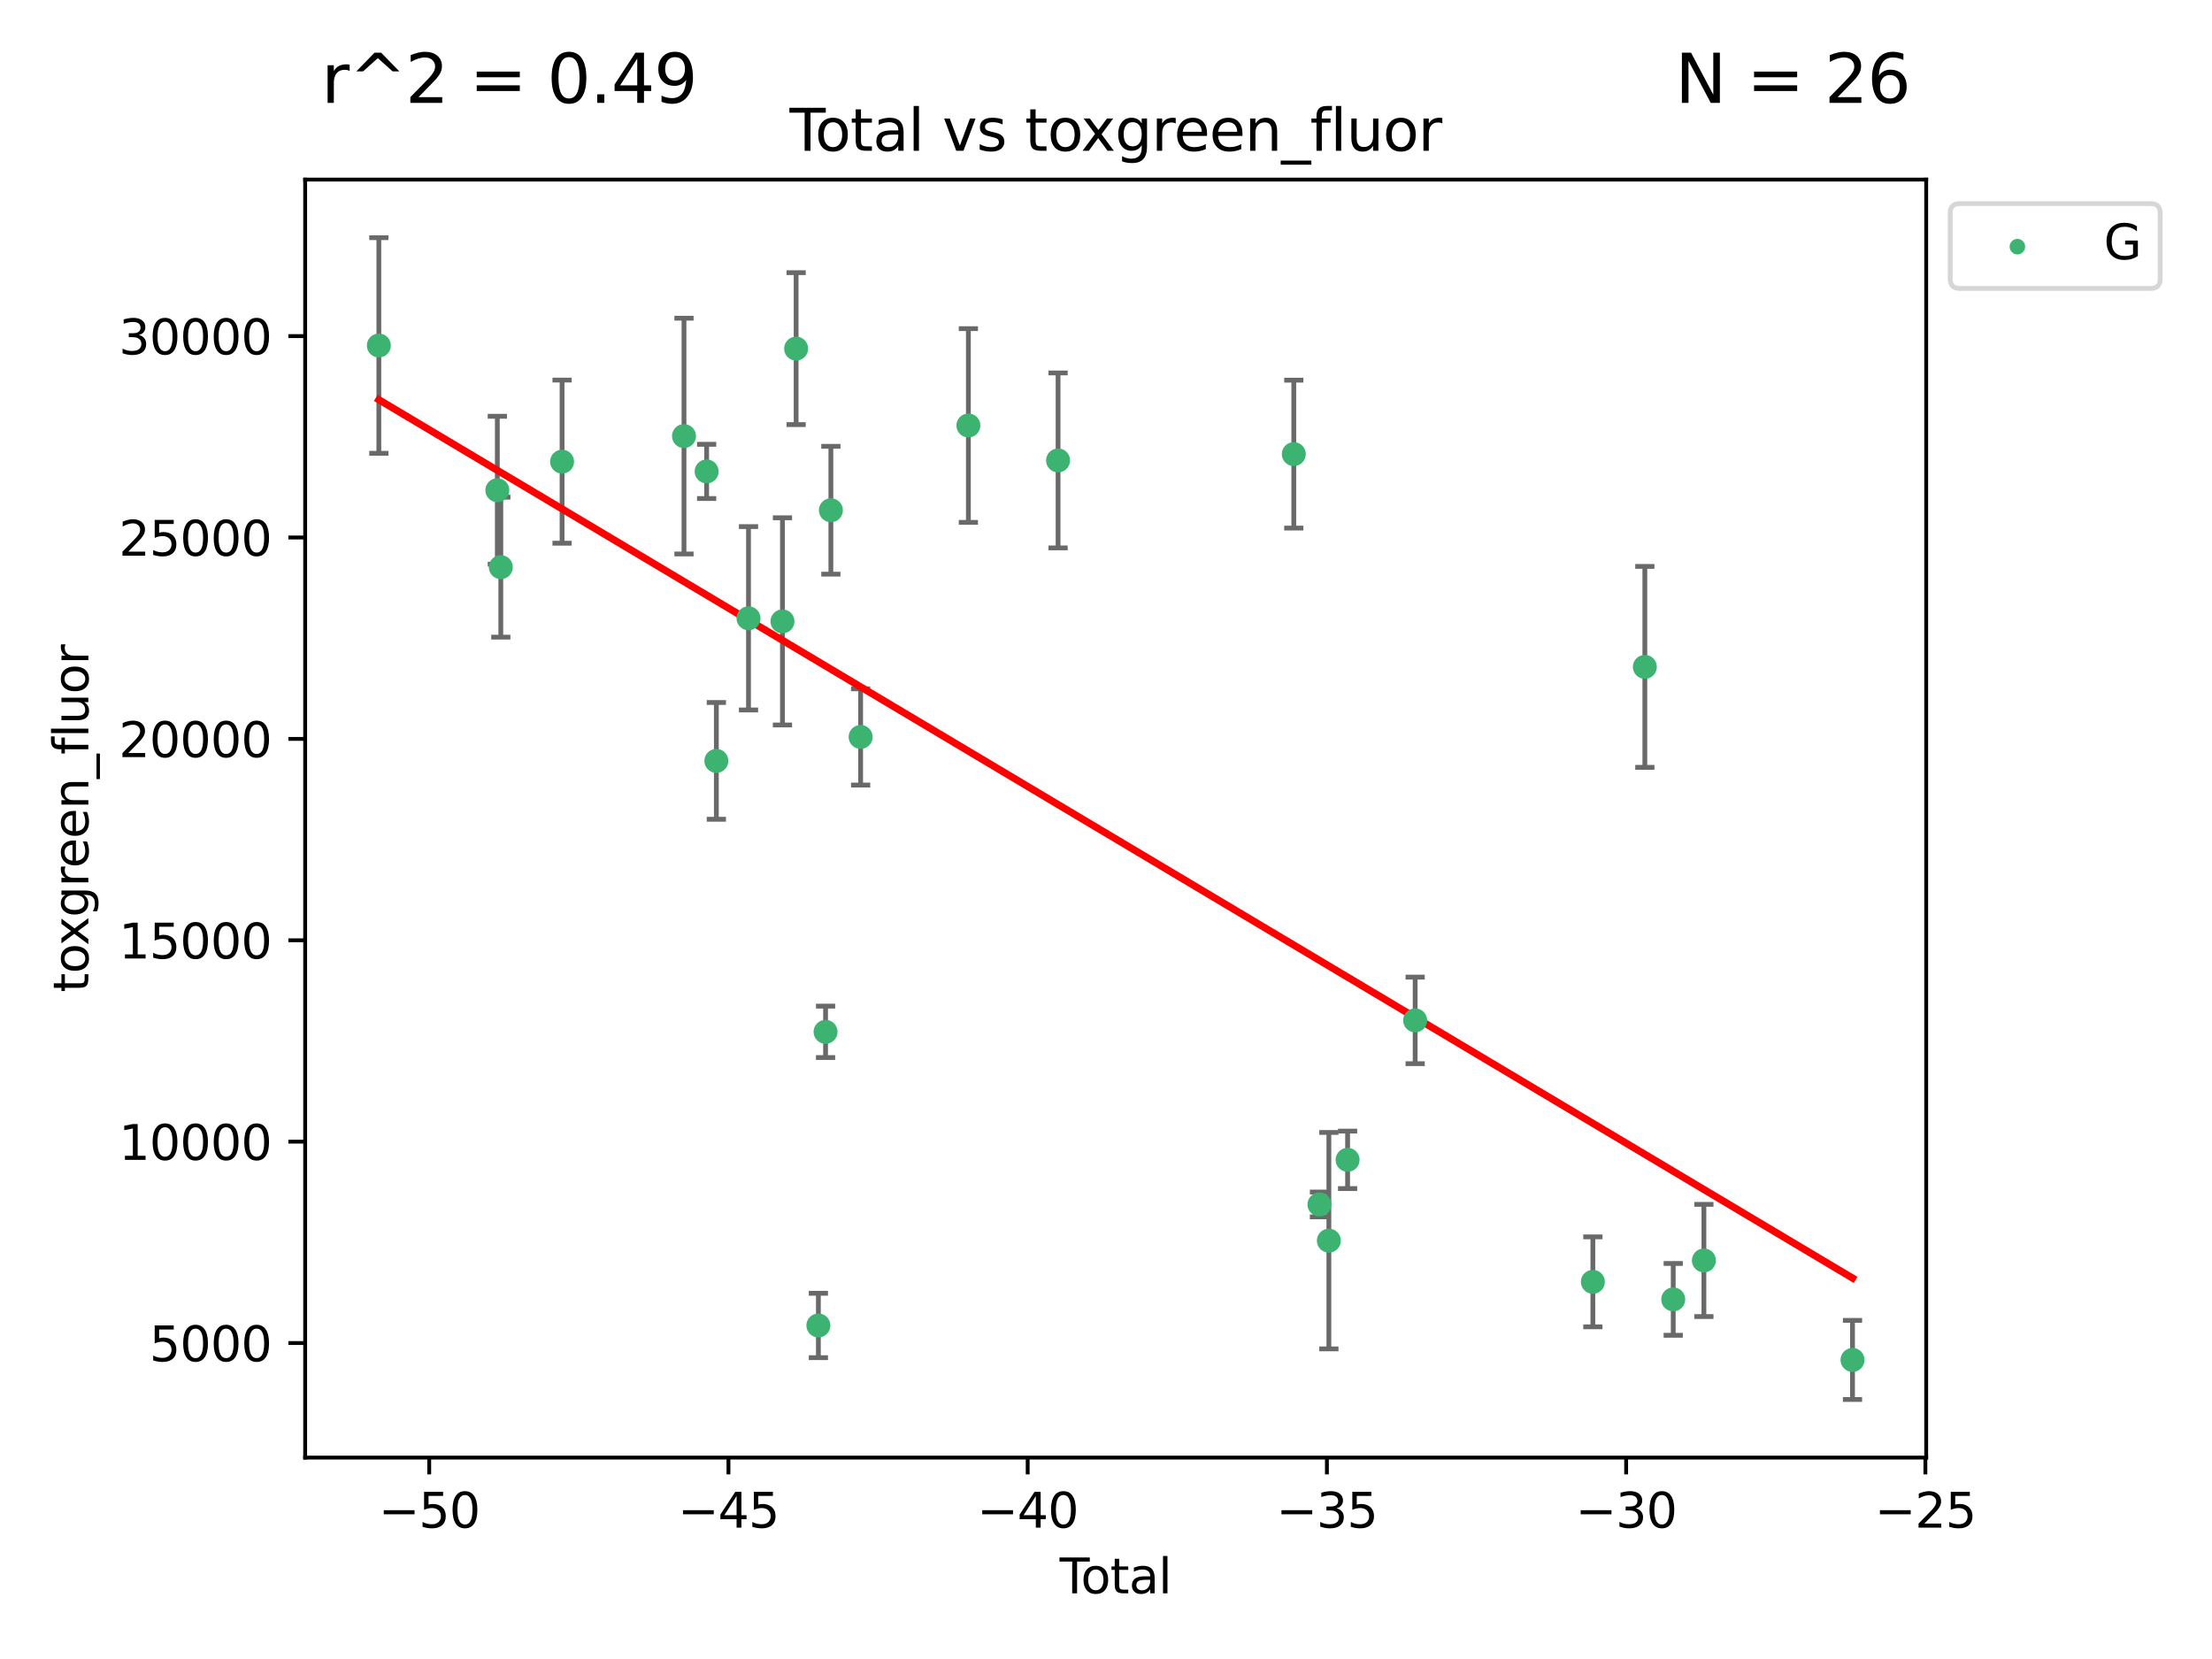 <?xml version="1.0" encoding="utf-8" standalone="no"?>
<!DOCTYPE svg PUBLIC "-//W3C//DTD SVG 1.1//EN"
  "http://www.w3.org/Graphics/SVG/1.1/DTD/svg11.dtd">
<svg xmlns:xlink="http://www.w3.org/1999/xlink" width="460.8pt" height="345.6pt" viewBox="0 0 460.8 345.6" xmlns="http://www.w3.org/2000/svg" version="1.1">
 <defs>
  <style type="text/css">*{stroke-linejoin: round; stroke-linecap: butt}</style>
 </defs>
 <g id="figure_1">
  <g id="patch_1">
   <path d="M 0 345.6 
L 460.8 345.6 
L 460.8 0 
L 0 0 
z
" style="fill: #ffffff"/>
  </g>
  <g id="axes_1">
   <g id="patch_2">
    <path d="M 63.571 303.64 
L 401.26 303.64 
L 401.26 37.411 
L 63.571 37.411 
z
" style="fill: #ffffff"/>
   </g>
   <g id="PathCollection_1">
    <defs>
     <path id="maa45fc473d" d="M 0 1.118 
C 0.297 1.118 0.581 1 0.791 0.791 
C 1 0.581 1.118 0.297 1.118 0 
C 1.118 -0.297 1 -0.581 0.791 -0.791 
C 0.581 -1 0.297 -1.118 0 -1.118 
C -0.297 -1.118 -0.581 -1 -0.791 -0.791 
C -1 -0.581 -1.118 -0.297 -1.118 0 
C -1.118 0.297 -1 0.581 -0.791 0.791 
C -0.581 1 -0.297 1.118 0 1.118 
z
" style="stroke: #3cb371"/>
    </defs>
    <g clip-path="url(#pb240b070a5)">
     <use xlink:href="#maa45fc473d" x="78.921" y="71.974" style="fill: #3cb371; stroke: #3cb371"/>
     <use xlink:href="#maa45fc473d" x="103.604" y="102.122" style="fill: #3cb371; stroke: #3cb371"/>
     <use xlink:href="#maa45fc473d" x="104.328" y="118.147" style="fill: #3cb371; stroke: #3cb371"/>
     <use xlink:href="#maa45fc473d" x="117.091" y="96.17" style="fill: #3cb371; stroke: #3cb371"/>
     <use xlink:href="#maa45fc473d" x="142.488" y="90.844" style="fill: #3cb371; stroke: #3cb371"/>
     <use xlink:href="#maa45fc473d" x="147.205" y="98.203" style="fill: #3cb371; stroke: #3cb371"/>
     <use xlink:href="#maa45fc473d" x="149.229" y="158.506" style="fill: #3cb371; stroke: #3cb371"/>
     <use xlink:href="#maa45fc473d" x="155.927" y="128.801" style="fill: #3cb371; stroke: #3cb371"/>
     <use xlink:href="#maa45fc473d" x="163" y="129.444" style="fill: #3cb371; stroke: #3cb371"/>
     <use xlink:href="#maa45fc473d" x="165.847" y="72.624" style="fill: #3cb371; stroke: #3cb371"/>
     <use xlink:href="#maa45fc473d" x="170.484" y="276.119" style="fill: #3cb371; stroke: #3cb371"/>
     <use xlink:href="#maa45fc473d" x="171.981" y="214.952" style="fill: #3cb371; stroke: #3cb371"/>
     <use xlink:href="#maa45fc473d" x="173.088" y="106.294" style="fill: #3cb371; stroke: #3cb371"/>
     <use xlink:href="#maa45fc473d" x="179.285" y="153.518" style="fill: #3cb371; stroke: #3cb371"/>
     <use xlink:href="#maa45fc473d" x="201.73" y="88.638" style="fill: #3cb371; stroke: #3cb371"/>
     <use xlink:href="#maa45fc473d" x="220.414" y="95.918" style="fill: #3cb371; stroke: #3cb371"/>
     <use xlink:href="#maa45fc473d" x="269.522" y="94.6" style="fill: #3cb371; stroke: #3cb371"/>
     <use xlink:href="#maa45fc473d" x="274.868" y="250.909" style="fill: #3cb371; stroke: #3cb371"/>
     <use xlink:href="#maa45fc473d" x="276.828" y="258.454" style="fill: #3cb371; stroke: #3cb371"/>
     <use xlink:href="#maa45fc473d" x="280.73" y="241.616" style="fill: #3cb371; stroke: #3cb371"/>
     <use xlink:href="#maa45fc473d" x="294.803" y="212.564" style="fill: #3cb371; stroke: #3cb371"/>
     <use xlink:href="#maa45fc473d" x="331.823" y="267.031" style="fill: #3cb371; stroke: #3cb371"/>
     <use xlink:href="#maa45fc473d" x="342.652" y="138.926" style="fill: #3cb371; stroke: #3cb371"/>
     <use xlink:href="#maa45fc473d" x="348.565" y="270.685" style="fill: #3cb371; stroke: #3cb371"/>
     <use xlink:href="#maa45fc473d" x="354.952" y="262.576" style="fill: #3cb371; stroke: #3cb371"/>
     <use xlink:href="#maa45fc473d" x="385.911" y="283.298" style="fill: #3cb371; stroke: #3cb371"/>
    </g>
   </g>
   <g id="matplotlib.axis_1">
    <g id="xtick_1">
     <g id="line2d_1">
      <defs>
       <path id="m328e960aea" d="M 0 0 
L 0 3.5 
" style="stroke: #000000; stroke-width: 0.8"/>
      </defs>
      <g>
       <use xlink:href="#m328e960aea" x="89.413" y="303.64" style="stroke: #000000; stroke-width: 0.8"/>
      </g>
     </g>
     <g id="text_1">
      <!-- −50 -->
      <g transform="translate(78.861 318.238)scale(0.1 -0.1)">
       <defs>
        <path id="DejaVuSans-2212" d="M 678 2272 
L 4684 2272 
L 4684 1741 
L 678 1741 
L 678 2272 
z
" transform="scale(0.016)"/>
        <path id="DejaVuSans-35" d="M 691 4666 
L 3169 4666 
L 3169 4134 
L 1269 4134 
L 1269 2991 
Q 1406 3038 1543 3061 
Q 1681 3084 1819 3084 
Q 2600 3084 3056 2656 
Q 3513 2228 3513 1497 
Q 3513 744 3044 326 
Q 2575 -91 1722 -91 
Q 1428 -91 1123 -41 
Q 819 9 494 109 
L 494 744 
Q 775 591 1075 516 
Q 1375 441 1709 441 
Q 2250 441 2565 725 
Q 2881 1009 2881 1497 
Q 2881 1984 2565 2268 
Q 2250 2553 1709 2553 
Q 1456 2553 1204 2497 
Q 953 2441 691 2322 
L 691 4666 
z
" transform="scale(0.016)"/>
        <path id="DejaVuSans-30" d="M 2034 4250 
Q 1547 4250 1301 3770 
Q 1056 3291 1056 2328 
Q 1056 1369 1301 889 
Q 1547 409 2034 409 
Q 2525 409 2770 889 
Q 3016 1369 3016 2328 
Q 3016 3291 2770 3770 
Q 2525 4250 2034 4250 
z
M 2034 4750 
Q 2819 4750 3233 4129 
Q 3647 3509 3647 2328 
Q 3647 1150 3233 529 
Q 2819 -91 2034 -91 
Q 1250 -91 836 529 
Q 422 1150 422 2328 
Q 422 3509 836 4129 
Q 1250 4750 2034 4750 
z
" transform="scale(0.016)"/>
       </defs>
       <use xlink:href="#DejaVuSans-2212"/>
       <use xlink:href="#DejaVuSans-35" x="83.789"/>
       <use xlink:href="#DejaVuSans-30" x="147.412"/>
      </g>
     </g>
    </g>
    <g id="xtick_2">
     <g id="line2d_2">
      <g>
       <use xlink:href="#m328e960aea" x="151.749" y="303.64" style="stroke: #000000; stroke-width: 0.8"/>
      </g>
     </g>
     <g id="text_2">
      <!-- −45 -->
      <g transform="translate(141.196 318.238)scale(0.1 -0.1)">
       <defs>
        <path id="DejaVuSans-34" d="M 2419 4116 
L 825 1625 
L 2419 1625 
L 2419 4116 
z
M 2253 4666 
L 3047 4666 
L 3047 1625 
L 3713 1625 
L 3713 1100 
L 3047 1100 
L 3047 0 
L 2419 0 
L 2419 1100 
L 313 1100 
L 313 1709 
L 2253 4666 
z
" transform="scale(0.016)"/>
       </defs>
       <use xlink:href="#DejaVuSans-2212"/>
       <use xlink:href="#DejaVuSans-34" x="83.789"/>
       <use xlink:href="#DejaVuSans-35" x="147.412"/>
      </g>
     </g>
    </g>
    <g id="xtick_3">
     <g id="line2d_3">
      <g>
       <use xlink:href="#m328e960aea" x="214.085" y="303.64" style="stroke: #000000; stroke-width: 0.8"/>
      </g>
     </g>
     <g id="text_3">
      <!-- −40 -->
      <g transform="translate(203.532 318.238)scale(0.1 -0.1)">
       <use xlink:href="#DejaVuSans-2212"/>
       <use xlink:href="#DejaVuSans-34" x="83.789"/>
       <use xlink:href="#DejaVuSans-30" x="147.412"/>
      </g>
     </g>
    </g>
    <g id="xtick_4">
     <g id="line2d_4">
      <g>
       <use xlink:href="#m328e960aea" x="276.42" y="303.64" style="stroke: #000000; stroke-width: 0.8"/>
      </g>
     </g>
     <g id="text_4">
      <!-- −35 -->
      <g transform="translate(265.868 318.238)scale(0.1 -0.1)">
       <defs>
        <path id="DejaVuSans-33" d="M 2597 2516 
Q 3050 2419 3304 2112 
Q 3559 1806 3559 1356 
Q 3559 666 3084 287 
Q 2609 -91 1734 -91 
Q 1441 -91 1130 -33 
Q 819 25 488 141 
L 488 750 
Q 750 597 1062 519 
Q 1375 441 1716 441 
Q 2309 441 2620 675 
Q 2931 909 2931 1356 
Q 2931 1769 2642 2001 
Q 2353 2234 1838 2234 
L 1294 2234 
L 1294 2753 
L 1863 2753 
Q 2328 2753 2575 2939 
Q 2822 3125 2822 3475 
Q 2822 3834 2567 4026 
Q 2313 4219 1838 4219 
Q 1578 4219 1281 4162 
Q 984 4106 628 3988 
L 628 4550 
Q 988 4650 1302 4700 
Q 1616 4750 1894 4750 
Q 2613 4750 3031 4423 
Q 3450 4097 3450 3541 
Q 3450 3153 3228 2886 
Q 3006 2619 2597 2516 
z
" transform="scale(0.016)"/>
       </defs>
       <use xlink:href="#DejaVuSans-2212"/>
       <use xlink:href="#DejaVuSans-33" x="83.789"/>
       <use xlink:href="#DejaVuSans-35" x="147.412"/>
      </g>
     </g>
    </g>
    <g id="xtick_5">
     <g id="line2d_5">
      <g>
       <use xlink:href="#m328e960aea" x="338.756" y="303.64" style="stroke: #000000; stroke-width: 0.8"/>
      </g>
     </g>
     <g id="text_5">
      <!-- −30 -->
      <g transform="translate(328.204 318.238)scale(0.1 -0.1)">
       <use xlink:href="#DejaVuSans-2212"/>
       <use xlink:href="#DejaVuSans-33" x="83.789"/>
       <use xlink:href="#DejaVuSans-30" x="147.412"/>
      </g>
     </g>
    </g>
    <g id="xtick_6">
     <g id="line2d_6">
      <g>
       <use xlink:href="#m328e960aea" x="401.092" y="303.64" style="stroke: #000000; stroke-width: 0.8"/>
      </g>
     </g>
     <g id="text_6">
      <!-- −25 -->
      <g transform="translate(390.539 318.238)scale(0.1 -0.1)">
       <defs>
        <path id="DejaVuSans-32" d="M 1228 531 
L 3431 531 
L 3431 0 
L 469 0 
L 469 531 
Q 828 903 1448 1529 
Q 2069 2156 2228 2338 
Q 2531 2678 2651 2914 
Q 2772 3150 2772 3378 
Q 2772 3750 2511 3984 
Q 2250 4219 1831 4219 
Q 1534 4219 1204 4116 
Q 875 4013 500 3803 
L 500 4441 
Q 881 4594 1212 4672 
Q 1544 4750 1819 4750 
Q 2544 4750 2975 4387 
Q 3406 4025 3406 3419 
Q 3406 3131 3298 2873 
Q 3191 2616 2906 2266 
Q 2828 2175 2409 1742 
Q 1991 1309 1228 531 
z
" transform="scale(0.016)"/>
       </defs>
       <use xlink:href="#DejaVuSans-2212"/>
       <use xlink:href="#DejaVuSans-32" x="83.789"/>
       <use xlink:href="#DejaVuSans-35" x="147.412"/>
      </g>
     </g>
    </g>
    <g id="text_7">
     <!-- Total -->
     <g transform="translate(220.739 331.917)scale(0.1 -0.1)">
      <defs>
       <path id="DejaVuSans-54" d="M -19 4666 
L 3928 4666 
L 3928 4134 
L 2272 4134 
L 2272 0 
L 1638 0 
L 1638 4134 
L -19 4134 
L -19 4666 
z
" transform="scale(0.016)"/>
       <path id="DejaVuSans-6f" d="M 1959 3097 
Q 1497 3097 1228 2736 
Q 959 2375 959 1747 
Q 959 1119 1226 758 
Q 1494 397 1959 397 
Q 2419 397 2687 759 
Q 2956 1122 2956 1747 
Q 2956 2369 2687 2733 
Q 2419 3097 1959 3097 
z
M 1959 3584 
Q 2709 3584 3137 3096 
Q 3566 2609 3566 1747 
Q 3566 888 3137 398 
Q 2709 -91 1959 -91 
Q 1206 -91 779 398 
Q 353 888 353 1747 
Q 353 2609 779 3096 
Q 1206 3584 1959 3584 
z
" transform="scale(0.016)"/>
       <path id="DejaVuSans-74" d="M 1172 4494 
L 1172 3500 
L 2356 3500 
L 2356 3053 
L 1172 3053 
L 1172 1153 
Q 1172 725 1289 603 
Q 1406 481 1766 481 
L 2356 481 
L 2356 0 
L 1766 0 
Q 1100 0 847 248 
Q 594 497 594 1153 
L 594 3053 
L 172 3053 
L 172 3500 
L 594 3500 
L 594 4494 
L 1172 4494 
z
" transform="scale(0.016)"/>
       <path id="DejaVuSans-61" d="M 2194 1759 
Q 1497 1759 1228 1600 
Q 959 1441 959 1056 
Q 959 750 1161 570 
Q 1363 391 1709 391 
Q 2188 391 2477 730 
Q 2766 1069 2766 1631 
L 2766 1759 
L 2194 1759 
z
M 3341 1997 
L 3341 0 
L 2766 0 
L 2766 531 
Q 2569 213 2275 61 
Q 1981 -91 1556 -91 
Q 1019 -91 701 211 
Q 384 513 384 1019 
Q 384 1609 779 1909 
Q 1175 2209 1959 2209 
L 2766 2209 
L 2766 2266 
Q 2766 2663 2505 2880 
Q 2244 3097 1772 3097 
Q 1472 3097 1187 3025 
Q 903 2953 641 2809 
L 641 3341 
Q 956 3463 1253 3523 
Q 1550 3584 1831 3584 
Q 2591 3584 2966 3190 
Q 3341 2797 3341 1997 
z
" transform="scale(0.016)"/>
       <path id="DejaVuSans-6c" d="M 603 4863 
L 1178 4863 
L 1178 0 
L 603 0 
L 603 4863 
z
" transform="scale(0.016)"/>
      </defs>
      <use xlink:href="#DejaVuSans-54"/>
      <use xlink:href="#DejaVuSans-6f" x="44.084"/>
      <use xlink:href="#DejaVuSans-74" x="105.266"/>
      <use xlink:href="#DejaVuSans-61" x="144.475"/>
      <use xlink:href="#DejaVuSans-6c" x="205.754"/>
     </g>
    </g>
   </g>
   <g id="matplotlib.axis_2">
    <g id="ytick_1">
     <g id="line2d_7">
      <defs>
       <path id="md88fc9aa42" d="M 0 0 
L -3.5 0 
" style="stroke: #000000; stroke-width: 0.8"/>
      </defs>
      <g>
       <use xlink:href="#md88fc9aa42" x="63.571" y="279.777" style="stroke: #000000; stroke-width: 0.8"/>
      </g>
     </g>
     <g id="text_8">
      <!-- 5000 -->
      <g transform="translate(31.121 283.576)scale(0.1 -0.1)">
       <use xlink:href="#DejaVuSans-35"/>
       <use xlink:href="#DejaVuSans-30" x="63.623"/>
       <use xlink:href="#DejaVuSans-30" x="127.246"/>
       <use xlink:href="#DejaVuSans-30" x="190.869"/>
      </g>
     </g>
    </g>
    <g id="ytick_2">
     <g id="line2d_8">
      <g>
       <use xlink:href="#md88fc9aa42" x="63.571" y="237.825" style="stroke: #000000; stroke-width: 0.8"/>
      </g>
     </g>
     <g id="text_9">
      <!-- 10000 -->
      <g transform="translate(24.759 241.624)scale(0.1 -0.1)">
       <defs>
        <path id="DejaVuSans-31" d="M 794 531 
L 1825 531 
L 1825 4091 
L 703 3866 
L 703 4441 
L 1819 4666 
L 2450 4666 
L 2450 531 
L 3481 531 
L 3481 0 
L 794 0 
L 794 531 
z
" transform="scale(0.016)"/>
       </defs>
       <use xlink:href="#DejaVuSans-31"/>
       <use xlink:href="#DejaVuSans-30" x="63.623"/>
       <use xlink:href="#DejaVuSans-30" x="127.246"/>
       <use xlink:href="#DejaVuSans-30" x="190.869"/>
       <use xlink:href="#DejaVuSans-30" x="254.492"/>
      </g>
     </g>
    </g>
    <g id="ytick_3">
     <g id="line2d_9">
      <g>
       <use xlink:href="#md88fc9aa42" x="63.571" y="195.873" style="stroke: #000000; stroke-width: 0.8"/>
      </g>
     </g>
     <g id="text_10">
      <!-- 15000 -->
      <g transform="translate(24.759 199.672)scale(0.1 -0.1)">
       <use xlink:href="#DejaVuSans-31"/>
       <use xlink:href="#DejaVuSans-35" x="63.623"/>
       <use xlink:href="#DejaVuSans-30" x="127.246"/>
       <use xlink:href="#DejaVuSans-30" x="190.869"/>
       <use xlink:href="#DejaVuSans-30" x="254.492"/>
      </g>
     </g>
    </g>
    <g id="ytick_4">
     <g id="line2d_10">
      <g>
       <use xlink:href="#md88fc9aa42" x="63.571" y="153.921" style="stroke: #000000; stroke-width: 0.8"/>
      </g>
     </g>
     <g id="text_11">
      <!-- 20000 -->
      <g transform="translate(24.759 157.72)scale(0.1 -0.1)">
       <use xlink:href="#DejaVuSans-32"/>
       <use xlink:href="#DejaVuSans-30" x="63.623"/>
       <use xlink:href="#DejaVuSans-30" x="127.246"/>
       <use xlink:href="#DejaVuSans-30" x="190.869"/>
       <use xlink:href="#DejaVuSans-30" x="254.492"/>
      </g>
     </g>
    </g>
    <g id="ytick_5">
     <g id="line2d_11">
      <g>
       <use xlink:href="#md88fc9aa42" x="63.571" y="111.969" style="stroke: #000000; stroke-width: 0.8"/>
      </g>
     </g>
     <g id="text_12">
      <!-- 25000 -->
      <g transform="translate(24.759 115.769)scale(0.1 -0.1)">
       <use xlink:href="#DejaVuSans-32"/>
       <use xlink:href="#DejaVuSans-35" x="63.623"/>
       <use xlink:href="#DejaVuSans-30" x="127.246"/>
       <use xlink:href="#DejaVuSans-30" x="190.869"/>
       <use xlink:href="#DejaVuSans-30" x="254.492"/>
      </g>
     </g>
    </g>
    <g id="ytick_6">
     <g id="line2d_12">
      <g>
       <use xlink:href="#md88fc9aa42" x="63.571" y="70.018" style="stroke: #000000; stroke-width: 0.8"/>
      </g>
     </g>
     <g id="text_13">
      <!-- 30000 -->
      <g transform="translate(24.759 73.817)scale(0.1 -0.1)">
       <use xlink:href="#DejaVuSans-33"/>
       <use xlink:href="#DejaVuSans-30" x="63.623"/>
       <use xlink:href="#DejaVuSans-30" x="127.246"/>
       <use xlink:href="#DejaVuSans-30" x="190.869"/>
       <use xlink:href="#DejaVuSans-30" x="254.492"/>
      </g>
     </g>
    </g>
    <g id="text_14">
     <!-- toxgreen_fluor -->
     <g transform="translate(18.401 206.72)rotate(-90)scale(0.1 -0.1)">
      <defs>
       <path id="DejaVuSans-78" d="M 3513 3500 
L 2247 1797 
L 3578 0 
L 2900 0 
L 1881 1375 
L 863 0 
L 184 0 
L 1544 1831 
L 300 3500 
L 978 3500 
L 1906 2253 
L 2834 3500 
L 3513 3500 
z
" transform="scale(0.016)"/>
       <path id="DejaVuSans-67" d="M 2906 1791 
Q 2906 2416 2648 2759 
Q 2391 3103 1925 3103 
Q 1463 3103 1205 2759 
Q 947 2416 947 1791 
Q 947 1169 1205 825 
Q 1463 481 1925 481 
Q 2391 481 2648 825 
Q 2906 1169 2906 1791 
z
M 3481 434 
Q 3481 -459 3084 -895 
Q 2688 -1331 1869 -1331 
Q 1566 -1331 1297 -1286 
Q 1028 -1241 775 -1147 
L 775 -588 
Q 1028 -725 1275 -790 
Q 1522 -856 1778 -856 
Q 2344 -856 2625 -561 
Q 2906 -266 2906 331 
L 2906 616 
Q 2728 306 2450 153 
Q 2172 0 1784 0 
Q 1141 0 747 490 
Q 353 981 353 1791 
Q 353 2603 747 3093 
Q 1141 3584 1784 3584 
Q 2172 3584 2450 3431 
Q 2728 3278 2906 2969 
L 2906 3500 
L 3481 3500 
L 3481 434 
z
" transform="scale(0.016)"/>
       <path id="DejaVuSans-72" d="M 2631 2963 
Q 2534 3019 2420 3045 
Q 2306 3072 2169 3072 
Q 1681 3072 1420 2755 
Q 1159 2438 1159 1844 
L 1159 0 
L 581 0 
L 581 3500 
L 1159 3500 
L 1159 2956 
Q 1341 3275 1631 3429 
Q 1922 3584 2338 3584 
Q 2397 3584 2469 3576 
Q 2541 3569 2628 3553 
L 2631 2963 
z
" transform="scale(0.016)"/>
       <path id="DejaVuSans-65" d="M 3597 1894 
L 3597 1613 
L 953 1613 
Q 991 1019 1311 708 
Q 1631 397 2203 397 
Q 2534 397 2845 478 
Q 3156 559 3463 722 
L 3463 178 
Q 3153 47 2828 -22 
Q 2503 -91 2169 -91 
Q 1331 -91 842 396 
Q 353 884 353 1716 
Q 353 2575 817 3079 
Q 1281 3584 2069 3584 
Q 2775 3584 3186 3129 
Q 3597 2675 3597 1894 
z
M 3022 2063 
Q 3016 2534 2758 2815 
Q 2500 3097 2075 3097 
Q 1594 3097 1305 2825 
Q 1016 2553 972 2059 
L 3022 2063 
z
" transform="scale(0.016)"/>
       <path id="DejaVuSans-6e" d="M 3513 2113 
L 3513 0 
L 2938 0 
L 2938 2094 
Q 2938 2591 2744 2837 
Q 2550 3084 2163 3084 
Q 1697 3084 1428 2787 
Q 1159 2491 1159 1978 
L 1159 0 
L 581 0 
L 581 3500 
L 1159 3500 
L 1159 2956 
Q 1366 3272 1645 3428 
Q 1925 3584 2291 3584 
Q 2894 3584 3203 3211 
Q 3513 2838 3513 2113 
z
" transform="scale(0.016)"/>
       <path id="DejaVuSans-5f" d="M 3263 -1063 
L 3263 -1509 
L -63 -1509 
L -63 -1063 
L 3263 -1063 
z
" transform="scale(0.016)"/>
       <path id="DejaVuSans-66" d="M 2375 4863 
L 2375 4384 
L 1825 4384 
Q 1516 4384 1395 4259 
Q 1275 4134 1275 3809 
L 1275 3500 
L 2222 3500 
L 2222 3053 
L 1275 3053 
L 1275 0 
L 697 0 
L 697 3053 
L 147 3053 
L 147 3500 
L 697 3500 
L 697 3744 
Q 697 4328 969 4595 
Q 1241 4863 1831 4863 
L 2375 4863 
z
" transform="scale(0.016)"/>
       <path id="DejaVuSans-75" d="M 544 1381 
L 544 3500 
L 1119 3500 
L 1119 1403 
Q 1119 906 1312 657 
Q 1506 409 1894 409 
Q 2359 409 2629 706 
Q 2900 1003 2900 1516 
L 2900 3500 
L 3475 3500 
L 3475 0 
L 2900 0 
L 2900 538 
Q 2691 219 2414 64 
Q 2138 -91 1772 -91 
Q 1169 -91 856 284 
Q 544 659 544 1381 
z
M 1991 3584 
L 1991 3584 
z
" transform="scale(0.016)"/>
      </defs>
      <use xlink:href="#DejaVuSans-74"/>
      <use xlink:href="#DejaVuSans-6f" x="39.209"/>
      <use xlink:href="#DejaVuSans-78" x="97.266"/>
      <use xlink:href="#DejaVuSans-67" x="156.445"/>
      <use xlink:href="#DejaVuSans-72" x="219.922"/>
      <use xlink:href="#DejaVuSans-65" x="258.785"/>
      <use xlink:href="#DejaVuSans-65" x="320.309"/>
      <use xlink:href="#DejaVuSans-6e" x="381.832"/>
      <use xlink:href="#DejaVuSans-5f" x="445.211"/>
      <use xlink:href="#DejaVuSans-66" x="495.211"/>
      <use xlink:href="#DejaVuSans-6c" x="530.416"/>
      <use xlink:href="#DejaVuSans-75" x="558.199"/>
      <use xlink:href="#DejaVuSans-6f" x="621.578"/>
      <use xlink:href="#DejaVuSans-72" x="682.76"/>
     </g>
    </g>
   </g>
   <g id="LineCollection_1">
    <path d="M 78.921 94.435 
L 78.921 49.513 
" clip-path="url(#pb240b070a5)" style="fill: none; stroke: #696969"/>
    <path d="M 103.604 117.528 
L 103.604 86.716 
" clip-path="url(#pb240b070a5)" style="fill: none; stroke: #696969"/>
    <path d="M 104.328 132.729 
L 104.328 103.565 
" clip-path="url(#pb240b070a5)" style="fill: none; stroke: #696969"/>
    <path d="M 117.091 113.162 
L 117.091 79.178 
" clip-path="url(#pb240b070a5)" style="fill: none; stroke: #696969"/>
    <path d="M 142.488 115.402 
L 142.488 66.285 
" clip-path="url(#pb240b070a5)" style="fill: none; stroke: #696969"/>
    <path d="M 147.205 103.852 
L 147.205 92.553 
" clip-path="url(#pb240b070a5)" style="fill: none; stroke: #696969"/>
    <path d="M 149.229 170.668 
L 149.229 146.344 
" clip-path="url(#pb240b070a5)" style="fill: none; stroke: #696969"/>
    <path d="M 155.927 147.899 
L 155.927 109.702 
" clip-path="url(#pb240b070a5)" style="fill: none; stroke: #696969"/>
    <path d="M 163 151.024 
L 163 107.863 
" clip-path="url(#pb240b070a5)" style="fill: none; stroke: #696969"/>
    <path d="M 165.847 88.449 
L 165.847 56.8 
" clip-path="url(#pb240b070a5)" style="fill: none; stroke: #696969"/>
    <path d="M 170.484 282.825 
L 170.484 269.414 
" clip-path="url(#pb240b070a5)" style="fill: none; stroke: #696969"/>
    <path d="M 171.981 220.309 
L 171.981 209.596 
" clip-path="url(#pb240b070a5)" style="fill: none; stroke: #696969"/>
    <path d="M 173.088 119.609 
L 173.088 92.978 
" clip-path="url(#pb240b070a5)" style="fill: none; stroke: #696969"/>
    <path d="M 179.285 163.542 
L 179.285 143.493 
" clip-path="url(#pb240b070a5)" style="fill: none; stroke: #696969"/>
    <path d="M 201.73 108.817 
L 201.73 68.46 
" clip-path="url(#pb240b070a5)" style="fill: none; stroke: #696969"/>
    <path d="M 220.414 114.141 
L 220.414 77.694 
" clip-path="url(#pb240b070a5)" style="fill: none; stroke: #696969"/>
    <path d="M 269.522 110.005 
L 269.522 79.196 
" clip-path="url(#pb240b070a5)" style="fill: none; stroke: #696969"/>
    <path d="M 274.868 253.493 
L 274.868 248.324 
" clip-path="url(#pb240b070a5)" style="fill: none; stroke: #696969"/>
    <path d="M 276.828 280.994 
L 276.828 235.914 
" clip-path="url(#pb240b070a5)" style="fill: none; stroke: #696969"/>
    <path d="M 280.73 247.605 
L 280.73 235.627 
" clip-path="url(#pb240b070a5)" style="fill: none; stroke: #696969"/>
    <path d="M 294.803 221.579 
L 294.803 203.55 
" clip-path="url(#pb240b070a5)" style="fill: none; stroke: #696969"/>
    <path d="M 331.823 276.402 
L 331.823 257.659 
" clip-path="url(#pb240b070a5)" style="fill: none; stroke: #696969"/>
    <path d="M 342.652 159.853 
L 342.652 117.998 
" clip-path="url(#pb240b070a5)" style="fill: none; stroke: #696969"/>
    <path d="M 348.565 278.165 
L 348.565 263.204 
" clip-path="url(#pb240b070a5)" style="fill: none; stroke: #696969"/>
    <path d="M 354.952 274.264 
L 354.952 250.888 
" clip-path="url(#pb240b070a5)" style="fill: none; stroke: #696969"/>
    <path d="M 385.911 291.539 
L 385.911 275.058 
" clip-path="url(#pb240b070a5)" style="fill: none; stroke: #696969"/>
   </g>
   <g id="line2d_13">
    <defs>
     <path id="mae0c41d086" d="M 2 0 
L -2 -0 
" style="stroke: #696969"/>
    </defs>
    <g clip-path="url(#pb240b070a5)">
     <use xlink:href="#mae0c41d086" x="78.921" y="94.435" style="fill: #696969; stroke: #696969"/>
     <use xlink:href="#mae0c41d086" x="103.604" y="117.528" style="fill: #696969; stroke: #696969"/>
     <use xlink:href="#mae0c41d086" x="104.328" y="132.729" style="fill: #696969; stroke: #696969"/>
     <use xlink:href="#mae0c41d086" x="117.091" y="113.162" style="fill: #696969; stroke: #696969"/>
     <use xlink:href="#mae0c41d086" x="142.488" y="115.402" style="fill: #696969; stroke: #696969"/>
     <use xlink:href="#mae0c41d086" x="147.205" y="103.852" style="fill: #696969; stroke: #696969"/>
     <use xlink:href="#mae0c41d086" x="149.229" y="170.668" style="fill: #696969; stroke: #696969"/>
     <use xlink:href="#mae0c41d086" x="155.927" y="147.899" style="fill: #696969; stroke: #696969"/>
     <use xlink:href="#mae0c41d086" x="163" y="151.024" style="fill: #696969; stroke: #696969"/>
     <use xlink:href="#mae0c41d086" x="165.847" y="88.449" style="fill: #696969; stroke: #696969"/>
     <use xlink:href="#mae0c41d086" x="170.484" y="282.825" style="fill: #696969; stroke: #696969"/>
     <use xlink:href="#mae0c41d086" x="171.981" y="220.309" style="fill: #696969; stroke: #696969"/>
     <use xlink:href="#mae0c41d086" x="173.088" y="119.609" style="fill: #696969; stroke: #696969"/>
     <use xlink:href="#mae0c41d086" x="179.285" y="163.542" style="fill: #696969; stroke: #696969"/>
     <use xlink:href="#mae0c41d086" x="201.73" y="108.817" style="fill: #696969; stroke: #696969"/>
     <use xlink:href="#mae0c41d086" x="220.414" y="114.141" style="fill: #696969; stroke: #696969"/>
     <use xlink:href="#mae0c41d086" x="269.522" y="110.005" style="fill: #696969; stroke: #696969"/>
     <use xlink:href="#mae0c41d086" x="274.868" y="253.493" style="fill: #696969; stroke: #696969"/>
     <use xlink:href="#mae0c41d086" x="276.828" y="280.994" style="fill: #696969; stroke: #696969"/>
     <use xlink:href="#mae0c41d086" x="280.73" y="247.605" style="fill: #696969; stroke: #696969"/>
     <use xlink:href="#mae0c41d086" x="294.803" y="221.579" style="fill: #696969; stroke: #696969"/>
     <use xlink:href="#mae0c41d086" x="331.823" y="276.402" style="fill: #696969; stroke: #696969"/>
     <use xlink:href="#mae0c41d086" x="342.652" y="159.853" style="fill: #696969; stroke: #696969"/>
     <use xlink:href="#mae0c41d086" x="348.565" y="278.165" style="fill: #696969; stroke: #696969"/>
     <use xlink:href="#mae0c41d086" x="354.952" y="274.264" style="fill: #696969; stroke: #696969"/>
     <use xlink:href="#mae0c41d086" x="385.911" y="291.539" style="fill: #696969; stroke: #696969"/>
    </g>
   </g>
   <g id="line2d_14">
    <g clip-path="url(#pb240b070a5)">
     <use xlink:href="#mae0c41d086" x="78.921" y="49.513" style="fill: #696969; stroke: #696969"/>
     <use xlink:href="#mae0c41d086" x="103.604" y="86.716" style="fill: #696969; stroke: #696969"/>
     <use xlink:href="#mae0c41d086" x="104.328" y="103.565" style="fill: #696969; stroke: #696969"/>
     <use xlink:href="#mae0c41d086" x="117.091" y="79.178" style="fill: #696969; stroke: #696969"/>
     <use xlink:href="#mae0c41d086" x="142.488" y="66.285" style="fill: #696969; stroke: #696969"/>
     <use xlink:href="#mae0c41d086" x="147.205" y="92.553" style="fill: #696969; stroke: #696969"/>
     <use xlink:href="#mae0c41d086" x="149.229" y="146.344" style="fill: #696969; stroke: #696969"/>
     <use xlink:href="#mae0c41d086" x="155.927" y="109.702" style="fill: #696969; stroke: #696969"/>
     <use xlink:href="#mae0c41d086" x="163" y="107.863" style="fill: #696969; stroke: #696969"/>
     <use xlink:href="#mae0c41d086" x="165.847" y="56.8" style="fill: #696969; stroke: #696969"/>
     <use xlink:href="#mae0c41d086" x="170.484" y="269.414" style="fill: #696969; stroke: #696969"/>
     <use xlink:href="#mae0c41d086" x="171.981" y="209.596" style="fill: #696969; stroke: #696969"/>
     <use xlink:href="#mae0c41d086" x="173.088" y="92.978" style="fill: #696969; stroke: #696969"/>
     <use xlink:href="#mae0c41d086" x="179.285" y="143.493" style="fill: #696969; stroke: #696969"/>
     <use xlink:href="#mae0c41d086" x="201.73" y="68.46" style="fill: #696969; stroke: #696969"/>
     <use xlink:href="#mae0c41d086" x="220.414" y="77.694" style="fill: #696969; stroke: #696969"/>
     <use xlink:href="#mae0c41d086" x="269.522" y="79.196" style="fill: #696969; stroke: #696969"/>
     <use xlink:href="#mae0c41d086" x="274.868" y="248.324" style="fill: #696969; stroke: #696969"/>
     <use xlink:href="#mae0c41d086" x="276.828" y="235.914" style="fill: #696969; stroke: #696969"/>
     <use xlink:href="#mae0c41d086" x="280.73" y="235.627" style="fill: #696969; stroke: #696969"/>
     <use xlink:href="#mae0c41d086" x="294.803" y="203.55" style="fill: #696969; stroke: #696969"/>
     <use xlink:href="#mae0c41d086" x="331.823" y="257.659" style="fill: #696969; stroke: #696969"/>
     <use xlink:href="#mae0c41d086" x="342.652" y="117.998" style="fill: #696969; stroke: #696969"/>
     <use xlink:href="#mae0c41d086" x="348.565" y="263.204" style="fill: #696969; stroke: #696969"/>
     <use xlink:href="#mae0c41d086" x="354.952" y="250.888" style="fill: #696969; stroke: #696969"/>
     <use xlink:href="#mae0c41d086" x="385.911" y="275.058" style="fill: #696969; stroke: #696969"/>
    </g>
   </g>
   <g id="line2d_15">
    <path d="M 78.921 83.269 
L 103.604 97.981 
L 104.328 98.412 
L 117.091 106.02 
L 142.488 121.158 
L 147.205 123.969 
L 149.229 125.176 
L 155.927 129.168 
L 163 133.384 
L 165.847 135.08 
L 170.484 137.845 
L 171.981 138.736 
L 173.088 139.396 
L 179.285 143.09 
L 201.73 156.468 
L 220.414 167.605 
L 269.522 196.875 
L 274.868 200.062 
L 276.828 201.23 
L 280.73 203.556 
L 294.803 211.944 
L 331.823 234.009 
L 342.652 240.464 
L 348.565 243.988 
L 354.952 247.795 
L 385.911 266.248 
" clip-path="url(#pb240b070a5)" style="fill: none; stroke: #ff0000; stroke-width: 1.5; stroke-linecap: square"/>
   </g>
   <g id="line2d_16">
    <defs>
     <path id="m339f68b652" d="M 0 2 
C 0.53 2 1.039 1.789 1.414 1.414 
C 1.789 1.039 2 0.53 2 0 
C 2 -0.53 1.789 -1.039 1.414 -1.414 
C 1.039 -1.789 0.53 -2 0 -2 
C -0.53 -2 -1.039 -1.789 -1.414 -1.414 
C -1.789 -1.039 -2 -0.53 -2 0 
C -2 0.53 -1.789 1.039 -1.414 1.414 
C -1.039 1.789 -0.53 2 0 2 
z
" style="stroke: #3cb371"/>
    </defs>
    <g clip-path="url(#pb240b070a5)">
     <use xlink:href="#m339f68b652" x="78.921" y="71.974" style="fill: #3cb371; stroke: #3cb371"/>
     <use xlink:href="#m339f68b652" x="103.604" y="102.122" style="fill: #3cb371; stroke: #3cb371"/>
     <use xlink:href="#m339f68b652" x="104.328" y="118.147" style="fill: #3cb371; stroke: #3cb371"/>
     <use xlink:href="#m339f68b652" x="117.091" y="96.17" style="fill: #3cb371; stroke: #3cb371"/>
     <use xlink:href="#m339f68b652" x="142.488" y="90.844" style="fill: #3cb371; stroke: #3cb371"/>
     <use xlink:href="#m339f68b652" x="147.205" y="98.203" style="fill: #3cb371; stroke: #3cb371"/>
     <use xlink:href="#m339f68b652" x="149.229" y="158.506" style="fill: #3cb371; stroke: #3cb371"/>
     <use xlink:href="#m339f68b652" x="155.927" y="128.801" style="fill: #3cb371; stroke: #3cb371"/>
     <use xlink:href="#m339f68b652" x="163" y="129.444" style="fill: #3cb371; stroke: #3cb371"/>
     <use xlink:href="#m339f68b652" x="165.847" y="72.624" style="fill: #3cb371; stroke: #3cb371"/>
     <use xlink:href="#m339f68b652" x="170.484" y="276.119" style="fill: #3cb371; stroke: #3cb371"/>
     <use xlink:href="#m339f68b652" x="171.981" y="214.952" style="fill: #3cb371; stroke: #3cb371"/>
     <use xlink:href="#m339f68b652" x="173.088" y="106.294" style="fill: #3cb371; stroke: #3cb371"/>
     <use xlink:href="#m339f68b652" x="179.285" y="153.518" style="fill: #3cb371; stroke: #3cb371"/>
     <use xlink:href="#m339f68b652" x="201.73" y="88.638" style="fill: #3cb371; stroke: #3cb371"/>
     <use xlink:href="#m339f68b652" x="220.414" y="95.918" style="fill: #3cb371; stroke: #3cb371"/>
     <use xlink:href="#m339f68b652" x="269.522" y="94.6" style="fill: #3cb371; stroke: #3cb371"/>
     <use xlink:href="#m339f68b652" x="274.868" y="250.909" style="fill: #3cb371; stroke: #3cb371"/>
     <use xlink:href="#m339f68b652" x="276.828" y="258.454" style="fill: #3cb371; stroke: #3cb371"/>
     <use xlink:href="#m339f68b652" x="280.73" y="241.616" style="fill: #3cb371; stroke: #3cb371"/>
     <use xlink:href="#m339f68b652" x="294.803" y="212.564" style="fill: #3cb371; stroke: #3cb371"/>
     <use xlink:href="#m339f68b652" x="331.823" y="267.031" style="fill: #3cb371; stroke: #3cb371"/>
     <use xlink:href="#m339f68b652" x="342.652" y="138.926" style="fill: #3cb371; stroke: #3cb371"/>
     <use xlink:href="#m339f68b652" x="348.565" y="270.685" style="fill: #3cb371; stroke: #3cb371"/>
     <use xlink:href="#m339f68b652" x="354.952" y="262.576" style="fill: #3cb371; stroke: #3cb371"/>
     <use xlink:href="#m339f68b652" x="385.911" y="283.298" style="fill: #3cb371; stroke: #3cb371"/>
    </g>
   </g>
   <g id="patch_3">
    <path d="M 63.571 303.64 
L 63.571 37.411 
" style="fill: none; stroke: #000000; stroke-width: 0.8; stroke-linejoin: miter; stroke-linecap: square"/>
   </g>
   <g id="patch_4">
    <path d="M 401.26 303.64 
L 401.26 37.411 
" style="fill: none; stroke: #000000; stroke-width: 0.8; stroke-linejoin: miter; stroke-linecap: square"/>
   </g>
   <g id="patch_5">
    <path d="M 63.571 303.64 
L 401.26 303.64 
" style="fill: none; stroke: #000000; stroke-width: 0.8; stroke-linejoin: miter; stroke-linecap: square"/>
   </g>
   <g id="patch_6">
    <path d="M 63.571 37.411 
L 401.26 37.411 
" style="fill: none; stroke: #000000; stroke-width: 0.8; stroke-linejoin: miter; stroke-linecap: square"/>
   </g>
   <g id="text_15">
    <!-- N = 26 -->
    <g transform="translate(348.964 21.426)scale(0.14 -0.14)">
     <defs>
      <path id="DejaVuSans-4e" d="M 628 4666 
L 1478 4666 
L 3547 763 
L 3547 4666 
L 4159 4666 
L 4159 0 
L 3309 0 
L 1241 3903 
L 1241 0 
L 628 0 
L 628 4666 
z
" transform="scale(0.016)"/>
      <path id="DejaVuSans-20" transform="scale(0.016)"/>
      <path id="DejaVuSans-3d" d="M 678 2906 
L 4684 2906 
L 4684 2381 
L 678 2381 
L 678 2906 
z
M 678 1631 
L 4684 1631 
L 4684 1100 
L 678 1100 
L 678 1631 
z
" transform="scale(0.016)"/>
      <path id="DejaVuSans-36" d="M 2113 2584 
Q 1688 2584 1439 2293 
Q 1191 2003 1191 1497 
Q 1191 994 1439 701 
Q 1688 409 2113 409 
Q 2538 409 2786 701 
Q 3034 994 3034 1497 
Q 3034 2003 2786 2293 
Q 2538 2584 2113 2584 
z
M 3366 4563 
L 3366 3988 
Q 3128 4100 2886 4159 
Q 2644 4219 2406 4219 
Q 1781 4219 1451 3797 
Q 1122 3375 1075 2522 
Q 1259 2794 1537 2939 
Q 1816 3084 2150 3084 
Q 2853 3084 3261 2657 
Q 3669 2231 3669 1497 
Q 3669 778 3244 343 
Q 2819 -91 2113 -91 
Q 1303 -91 875 529 
Q 447 1150 447 2328 
Q 447 3434 972 4092 
Q 1497 4750 2381 4750 
Q 2619 4750 2861 4703 
Q 3103 4656 3366 4563 
z
" transform="scale(0.016)"/>
     </defs>
     <use xlink:href="#DejaVuSans-4e"/>
     <use xlink:href="#DejaVuSans-20" x="74.805"/>
     <use xlink:href="#DejaVuSans-3d" x="106.592"/>
     <use xlink:href="#DejaVuSans-20" x="190.381"/>
     <use xlink:href="#DejaVuSans-32" x="222.168"/>
     <use xlink:href="#DejaVuSans-36" x="285.791"/>
    </g>
   </g>
   <g id="text_16">
    <!-- r^2 = 0.49 -->
    <g transform="translate(66.948 21.426)scale(0.14 -0.14)">
     <defs>
      <path id="DejaVuSans-5e" d="M 2988 4666 
L 4684 2925 
L 4056 2925 
L 2681 4159 
L 1306 2925 
L 678 2925 
L 2375 4666 
L 2988 4666 
z
" transform="scale(0.016)"/>
      <path id="DejaVuSans-2e" d="M 684 794 
L 1344 794 
L 1344 0 
L 684 0 
L 684 794 
z
" transform="scale(0.016)"/>
      <path id="DejaVuSans-39" d="M 703 97 
L 703 672 
Q 941 559 1184 500 
Q 1428 441 1663 441 
Q 2288 441 2617 861 
Q 2947 1281 2994 2138 
Q 2813 1869 2534 1725 
Q 2256 1581 1919 1581 
Q 1219 1581 811 2004 
Q 403 2428 403 3163 
Q 403 3881 828 4315 
Q 1253 4750 1959 4750 
Q 2769 4750 3195 4129 
Q 3622 3509 3622 2328 
Q 3622 1225 3098 567 
Q 2575 -91 1691 -91 
Q 1453 -91 1209 -44 
Q 966 3 703 97 
z
M 1959 2075 
Q 2384 2075 2632 2365 
Q 2881 2656 2881 3163 
Q 2881 3666 2632 3958 
Q 2384 4250 1959 4250 
Q 1534 4250 1286 3958 
Q 1038 3666 1038 3163 
Q 1038 2656 1286 2365 
Q 1534 2075 1959 2075 
z
" transform="scale(0.016)"/>
     </defs>
     <use xlink:href="#DejaVuSans-72"/>
     <use xlink:href="#DejaVuSans-5e" x="41.113"/>
     <use xlink:href="#DejaVuSans-32" x="124.902"/>
     <use xlink:href="#DejaVuSans-20" x="188.525"/>
     <use xlink:href="#DejaVuSans-3d" x="220.312"/>
     <use xlink:href="#DejaVuSans-20" x="304.102"/>
     <use xlink:href="#DejaVuSans-30" x="335.889"/>
     <use xlink:href="#DejaVuSans-2e" x="399.512"/>
     <use xlink:href="#DejaVuSans-34" x="431.299"/>
     <use xlink:href="#DejaVuSans-39" x="494.922"/>
    </g>
   </g>
   <g id="text_17">
    <!-- Total vs toxgreen_fluor -->
    <g transform="translate(164.48 31.411)scale(0.12 -0.12)">
     <defs>
      <path id="DejaVuSans-76" d="M 191 3500 
L 800 3500 
L 1894 563 
L 2988 3500 
L 3597 3500 
L 2284 0 
L 1503 0 
L 191 3500 
z
" transform="scale(0.016)"/>
      <path id="DejaVuSans-73" d="M 2834 3397 
L 2834 2853 
Q 2591 2978 2328 3040 
Q 2066 3103 1784 3103 
Q 1356 3103 1142 2972 
Q 928 2841 928 2578 
Q 928 2378 1081 2264 
Q 1234 2150 1697 2047 
L 1894 2003 
Q 2506 1872 2764 1633 
Q 3022 1394 3022 966 
Q 3022 478 2636 193 
Q 2250 -91 1575 -91 
Q 1294 -91 989 -36 
Q 684 19 347 128 
L 347 722 
Q 666 556 975 473 
Q 1284 391 1588 391 
Q 1994 391 2212 530 
Q 2431 669 2431 922 
Q 2431 1156 2273 1281 
Q 2116 1406 1581 1522 
L 1381 1569 
Q 847 1681 609 1914 
Q 372 2147 372 2553 
Q 372 3047 722 3315 
Q 1072 3584 1716 3584 
Q 2034 3584 2315 3537 
Q 2597 3491 2834 3397 
z
" transform="scale(0.016)"/>
     </defs>
     <use xlink:href="#DejaVuSans-54"/>
     <use xlink:href="#DejaVuSans-6f" x="44.084"/>
     <use xlink:href="#DejaVuSans-74" x="105.266"/>
     <use xlink:href="#DejaVuSans-61" x="144.475"/>
     <use xlink:href="#DejaVuSans-6c" x="205.754"/>
     <use xlink:href="#DejaVuSans-20" x="233.537"/>
     <use xlink:href="#DejaVuSans-76" x="265.324"/>
     <use xlink:href="#DejaVuSans-73" x="324.504"/>
     <use xlink:href="#DejaVuSans-20" x="376.604"/>
     <use xlink:href="#DejaVuSans-74" x="408.391"/>
     <use xlink:href="#DejaVuSans-6f" x="447.6"/>
     <use xlink:href="#DejaVuSans-78" x="505.656"/>
     <use xlink:href="#DejaVuSans-67" x="564.836"/>
     <use xlink:href="#DejaVuSans-72" x="628.312"/>
     <use xlink:href="#DejaVuSans-65" x="667.176"/>
     <use xlink:href="#DejaVuSans-65" x="728.699"/>
     <use xlink:href="#DejaVuSans-6e" x="790.223"/>
     <use xlink:href="#DejaVuSans-5f" x="853.602"/>
     <use xlink:href="#DejaVuSans-66" x="903.602"/>
     <use xlink:href="#DejaVuSans-6c" x="938.807"/>
     <use xlink:href="#DejaVuSans-75" x="966.59"/>
     <use xlink:href="#DejaVuSans-6f" x="1029.969"/>
     <use xlink:href="#DejaVuSans-72" x="1091.15"/>
    </g>
   </g>
   <g id="legend_1">
    <g id="patch_7">
     <path d="M 408.26 60.089 
L 448.008 60.089 
Q 450.008 60.089 450.008 58.089 
L 450.008 44.411 
Q 450.008 42.411 448.008 42.411 
L 408.26 42.411 
Q 406.26 42.411 406.26 44.411 
L 406.26 58.089 
Q 406.26 60.089 408.26 60.089 
z
" style="fill: #ffffff; opacity: 0.8; stroke: #cccccc; stroke-linejoin: miter"/>
    </g>
    <g id="PathCollection_2">
     <g>
      <use xlink:href="#maa45fc473d" x="420.26" y="51.385" style="fill: #3cb371; stroke: #3cb371"/>
     </g>
    </g>
    <g id="text_18">
     <!-- G -->
     <g transform="translate(438.26 54.01)scale(0.1 -0.1)">
      <defs>
       <path id="DejaVuSans-47" d="M 3809 666 
L 3809 1919 
L 2778 1919 
L 2778 2438 
L 4434 2438 
L 4434 434 
Q 4069 175 3628 42 
Q 3188 -91 2688 -91 
Q 1594 -91 976 548 
Q 359 1188 359 2328 
Q 359 3472 976 4111 
Q 1594 4750 2688 4750 
Q 3144 4750 3555 4637 
Q 3966 4525 4313 4306 
L 4313 3634 
Q 3963 3931 3569 4081 
Q 3175 4231 2741 4231 
Q 1884 4231 1454 3753 
Q 1025 3275 1025 2328 
Q 1025 1384 1454 906 
Q 1884 428 2741 428 
Q 3075 428 3337 486 
Q 3600 544 3809 666 
z
" transform="scale(0.016)"/>
      </defs>
      <use xlink:href="#DejaVuSans-47"/>
     </g>
    </g>
   </g>
  </g>
 </g>
 <defs>
  <clipPath id="pb240b070a5">
   <rect x="63.571" y="37.411" width="337.689" height="266.229"/>
  </clipPath>
 </defs>
</svg>

